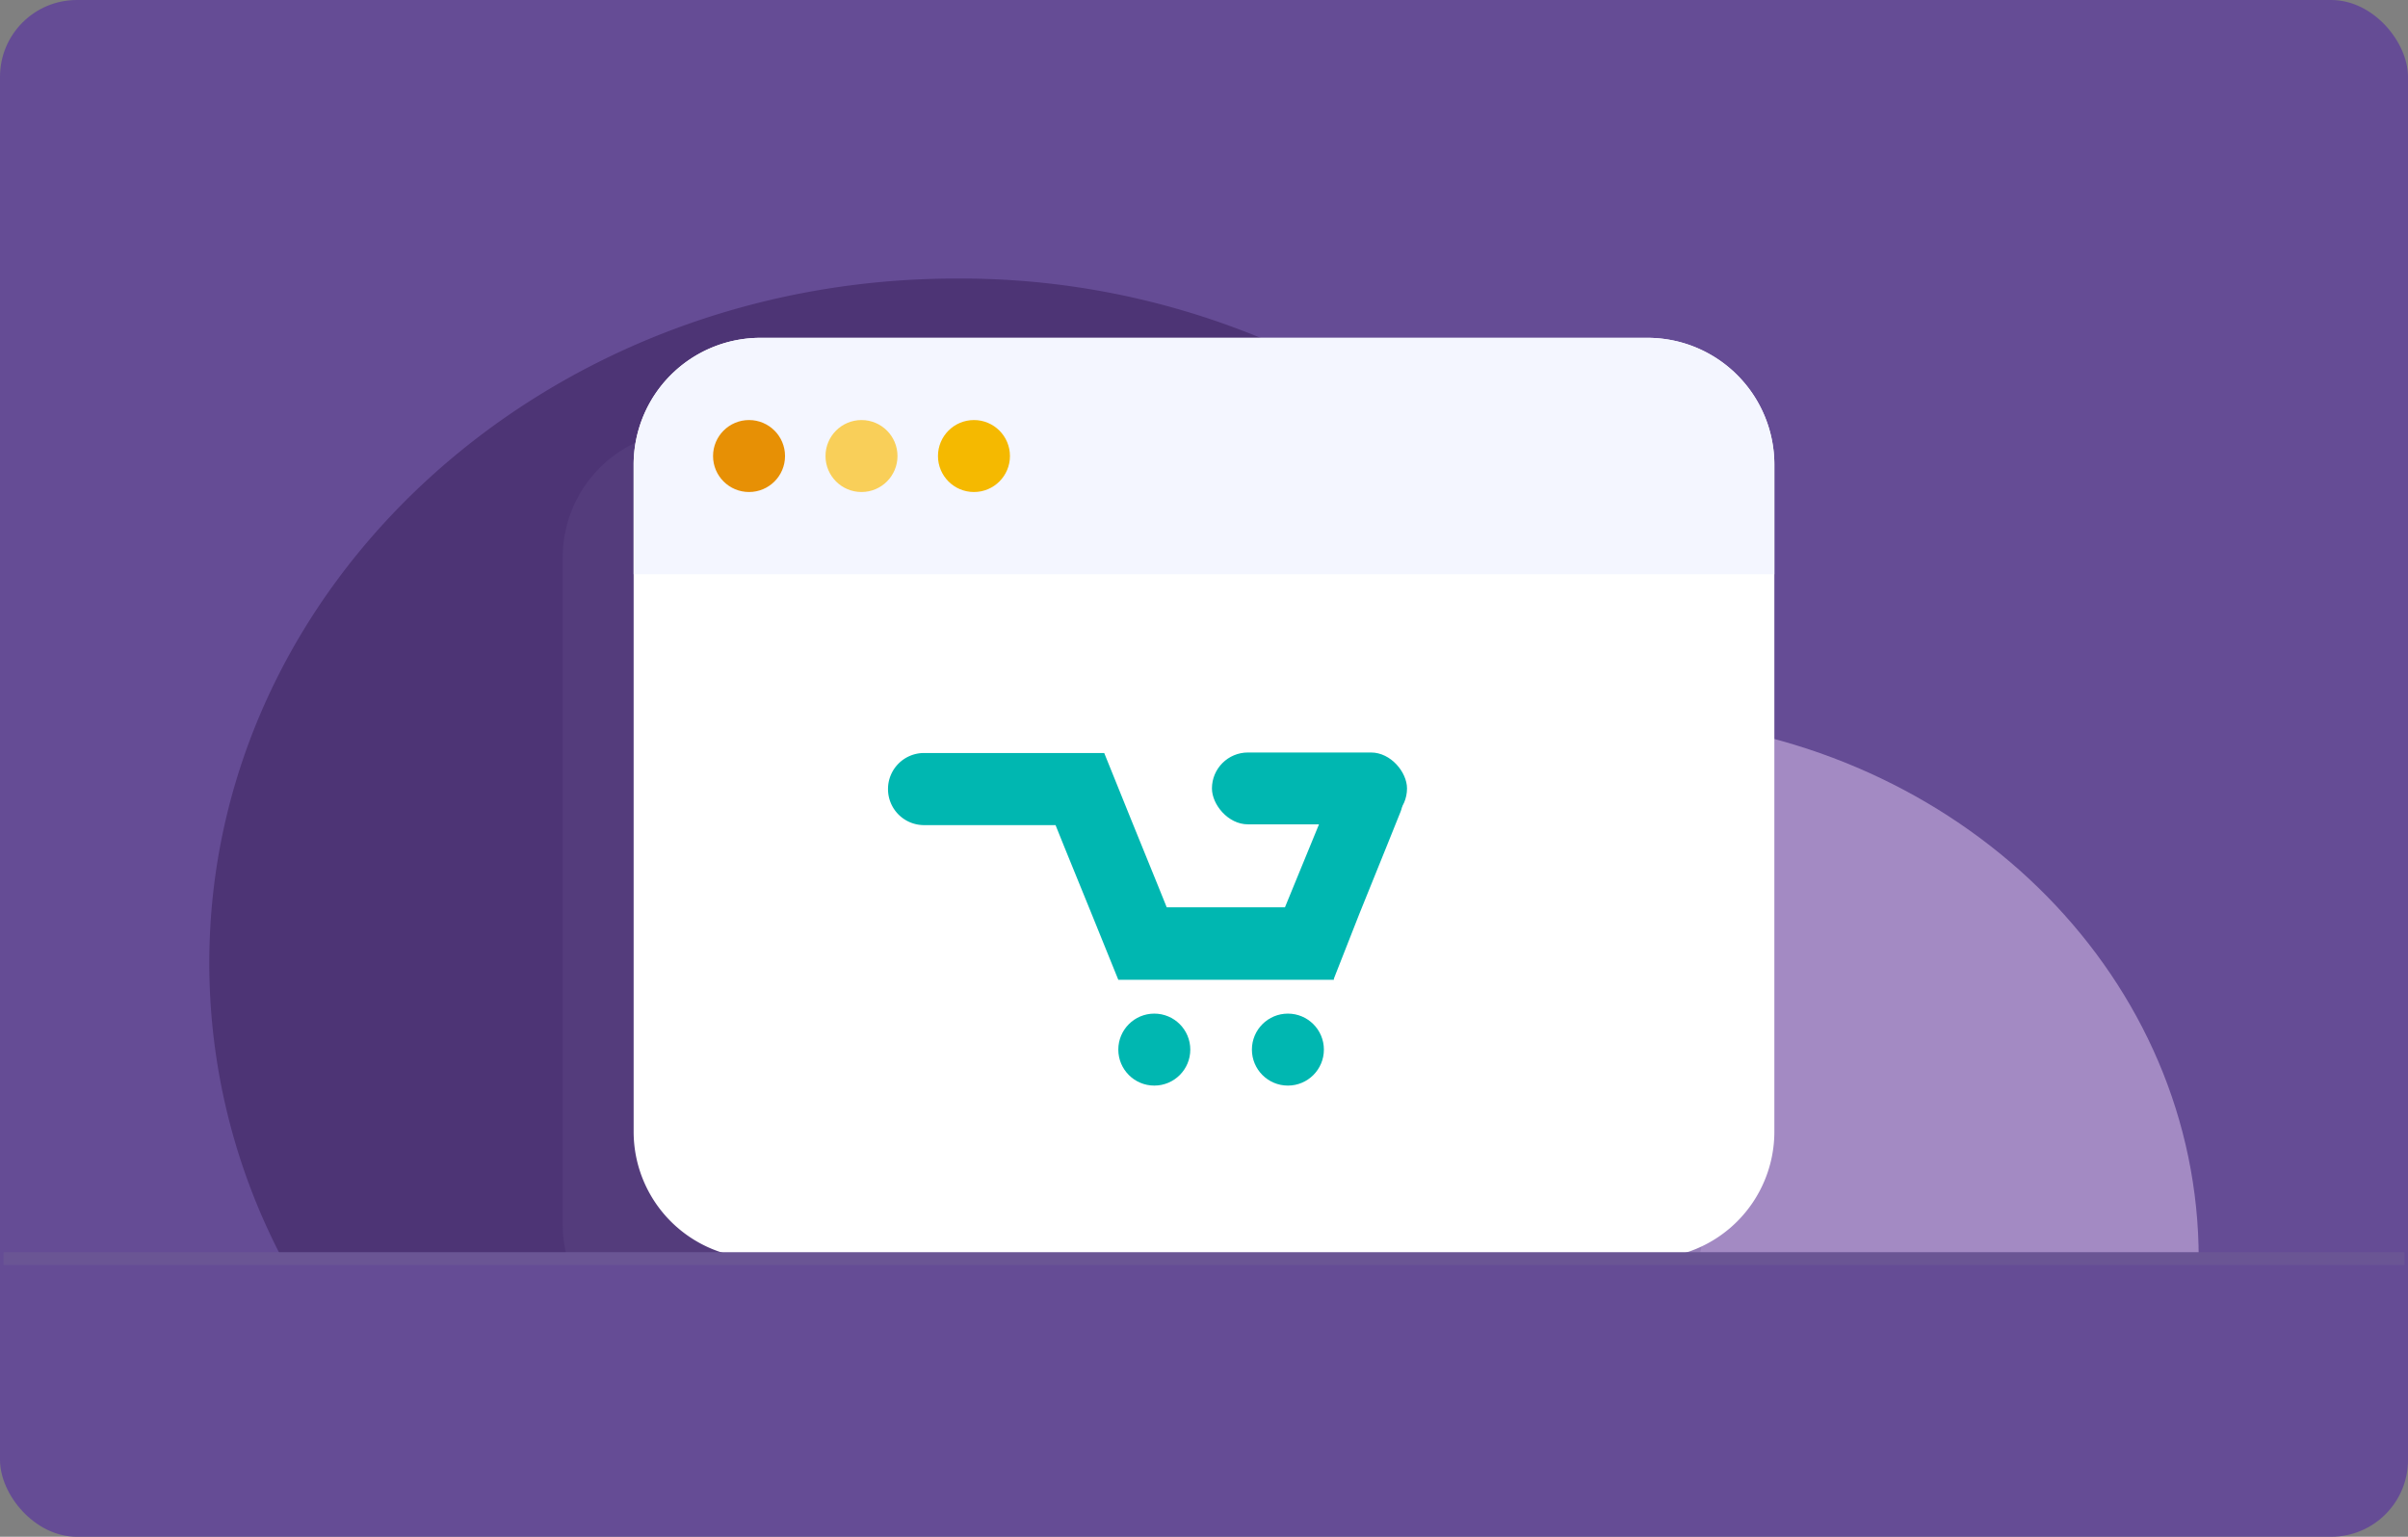 <svg xmlns="http://www.w3.org/2000/svg" viewBox="0 0 188 120"><rect x="0" y="0" width="188" height="120" fill="#808080" stroke="none"/><defs><style>.cls-1{isolation:isolate;}.cls-2{fill:#654c95;}.cls-3{fill:#4d3475;}.cls-4{fill:#a38ac3;}.cls-5{fill:#6a5594;opacity:0.24;mix-blend-mode:multiply;}.cls-6{fill:#fff;}.cls-7{fill:#f4f6ff;}.cls-8{fill:#e79005;}.cls-9{fill:#f9cf59;}.cls-10{fill:#f5b900;}.cls-11{fill:#00b7b1;}.cls-12{fill:none;stroke:#6a5594;stroke-miterlimit:10;}</style></defs><title>Asset 1</title><g class="cls-1"><g id="Layer_2" data-name="Layer 2"><g id="Layer_1-2" data-name="Layer 1"><rect class="cls-2" width="188" height="120" rx="6"/><path class="cls-3" d="M133,75.18A49.12,49.12,0,0,1,130.73,90a49.86,49.86,0,0,1-3.45,8.31H22.05a49.64,49.64,0,0,1-5.71-23.1c0-29.53,26.12-53.46,58.33-53.46a61.42,61.42,0,0,1,36.68,11.9A54,54,0,0,1,129.18,56.1c.58,1.4,1.1,2.83,1.55,4.29A49.07,49.07,0,0,1,133,75.18Z"/><path class="cls-4" d="M171.66,98.28H79.32C79.32,74.91,100,56,125.49,56c1.24,0,2.47.05,3.69.13l1.55.14C153.76,58.63,171.66,76.54,171.66,98.28Z"/><path class="cls-5" d="M133,43.53V95.6a9.86,9.86,0,0,1-.37,2.68H44.3a9.86,9.86,0,0,1-.37-2.68V43.53a9.91,9.91,0,0,1,9.91-9.91h69.25A9.91,9.91,0,0,1,133,43.53Z"/><path class="cls-6" d="M138.53,36.29V88.37a9.91,9.91,0,0,1-9.91,9.91H59.38a9.91,9.91,0,0,1-9.91-9.91V36.29a9.91,9.91,0,0,1,9.91-9.91h69.24A9.91,9.91,0,0,1,138.53,36.29Z"/><path class="cls-7" d="M138.53,36.29v8.55H49.47V36.29a9.91,9.91,0,0,1,9.91-9.91h69.24A9.91,9.91,0,0,1,138.53,36.29Z"/><circle class="cls-8" cx="58.48" cy="35.61" r="2.81"/><circle class="cls-9" cx="67.26" cy="35.61" r="2.81"/><circle class="cls-10" cx="76.04" cy="35.61" r="2.81"/><circle class="cls-11" cx="90.12" cy="81.96" r="2.81"/><circle class="cls-11" cx="100.55" cy="81.96" r="2.81"/><path class="cls-11" d="M107.85,59.81h0a2.81,2.81,0,0,0-3.66,1.56L103.13,64h0L101,69.19h0l-.68,1.66H91.09l-.67-1.66h0L88.31,64h0l-2.1-5.2H72.14a2.81,2.81,0,0,0-2.81,2.82h0a2.81,2.81,0,0,0,2.81,2.81H82.41l.68,1.69h0L85.2,71.3h0l2.11,5.21.07,0h16.68l.08,0v0h0v-.09l2-5.09h0l2.11-5.22h0l1.05-2.61A2.81,2.81,0,0,0,107.85,59.81Z"/><rect class="cls-11" x="94.62" y="58.76" width="15.23" height="5.61" rx="2.81"/><polyline class="cls-12" points="187.72 98.28 160.21 98.28 116.43 98.28 69.11 98.28 12.62 98.28 0.28 98.28"/></g></g></g></svg>